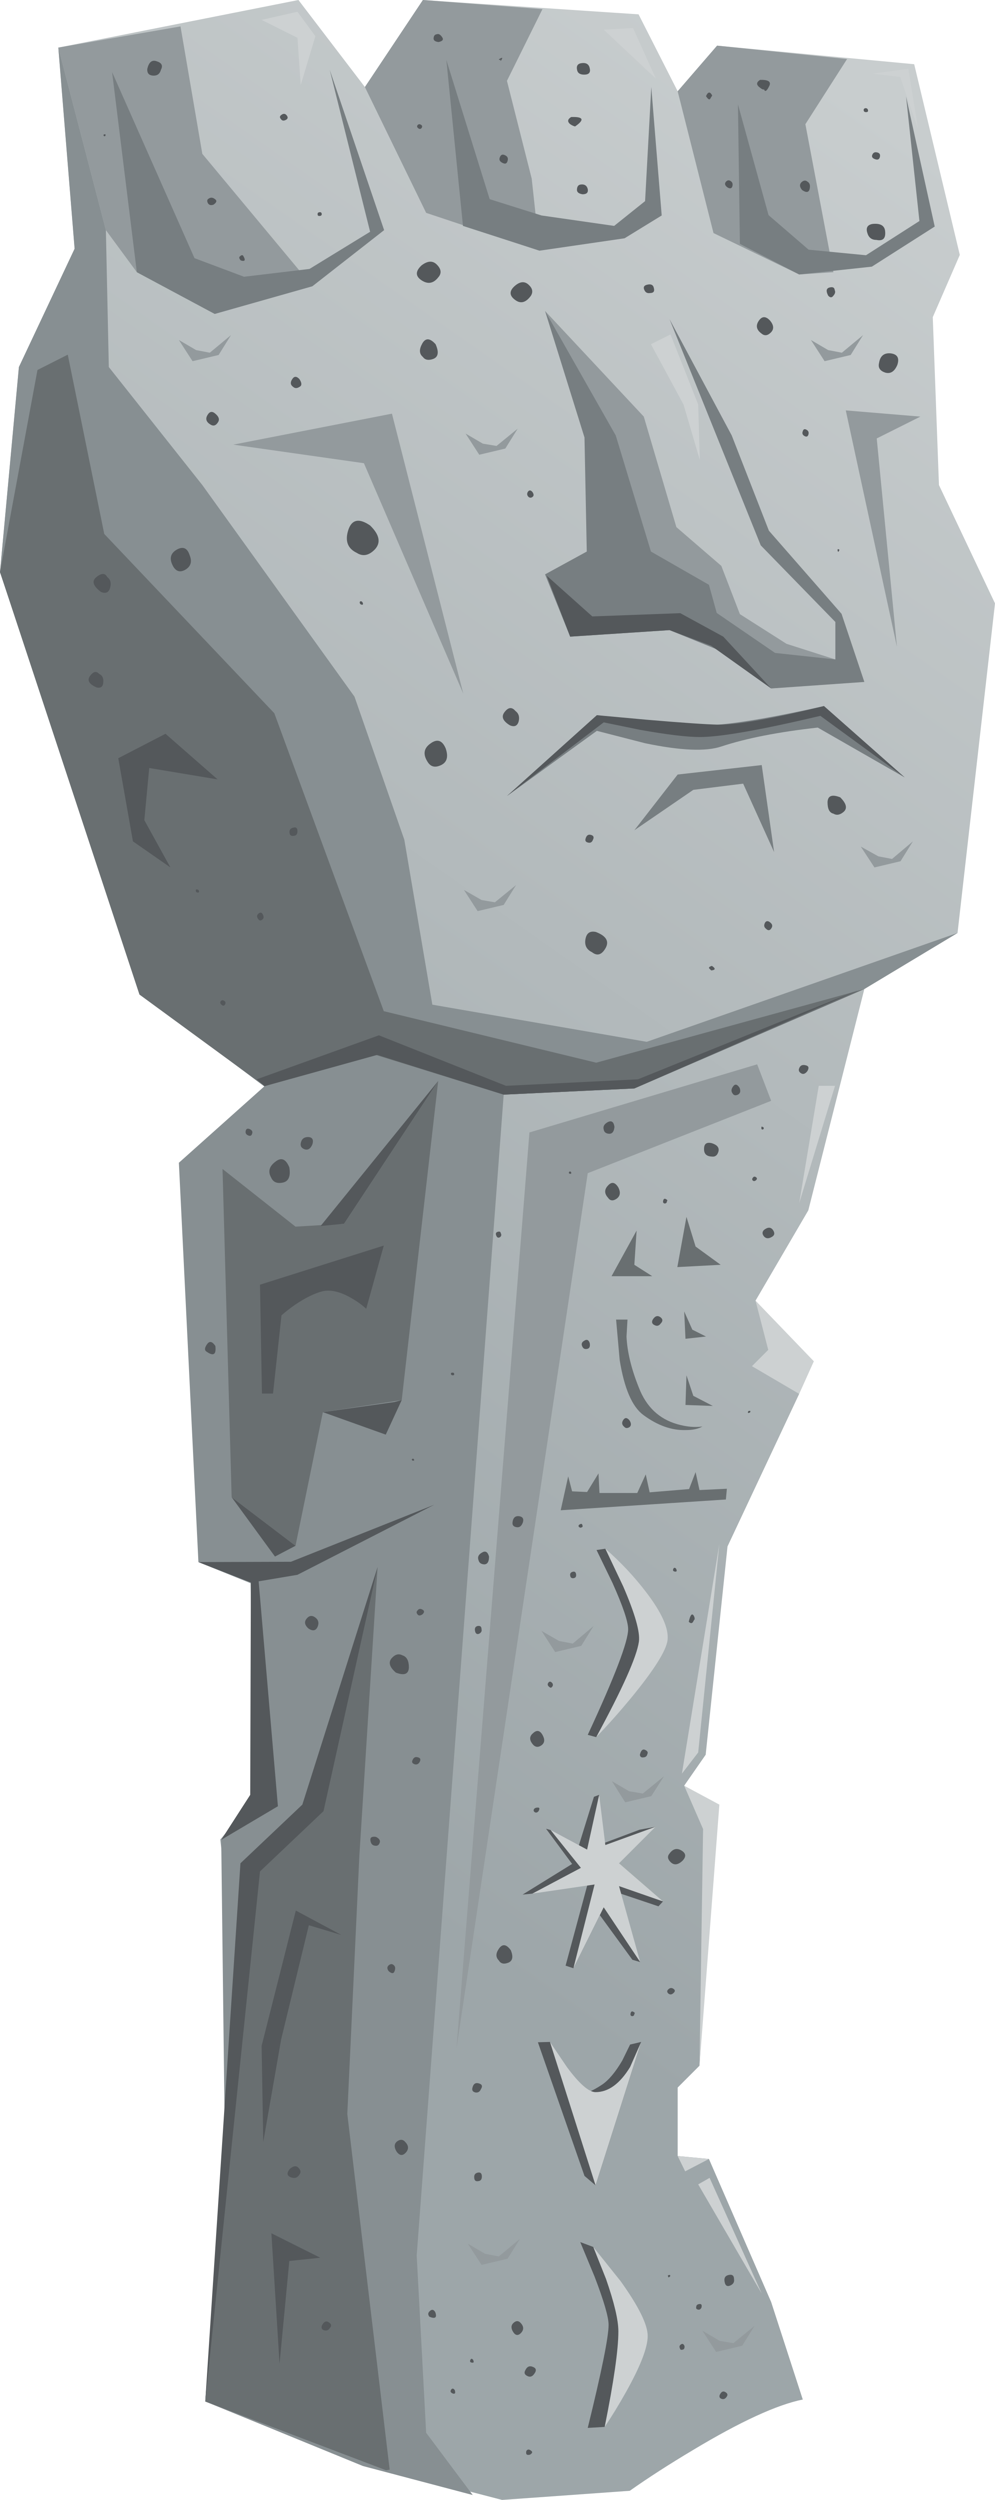 <?xml version="1.0" encoding="iso-8859-1"?>
<!-- Generator: Adobe Illustrator 15.1.0, SVG Export Plug-In . SVG Version: 6.00 Build 0)  -->
<!DOCTYPE svg PUBLIC "-//W3C//DTD SVG 1.1//EN" "http://www.w3.org/Graphics/SVG/1.1/DTD/svg11.dtd">
<svg version="1.1" id="stoneStatue.ai" xmlns="http://www.w3.org/2000/svg" xmlns:xlink="http://www.w3.org/1999/xlink" x="0px"
	 y="0px" width="152.7px" height="383.45px" viewBox="0 0 152.7 383.45" style="enable-background:new 0 0 152.7 383.45;"
	 xml:space="preserve">
<g>
	<g>
		<g>
			
				<linearGradient id="SVGID_1_" gradientUnits="userSpaceOnUse" x1="-63.592" y1="-161.752" x2="204.917" y2="-161.752" gradientTransform="matrix(-0.573 0.819 -0.819 -0.573 7.772446e-004 1.516342e-004)">
				<stop  offset="0" style="stop-color:#C8CDCE"/>
				<stop  offset="1" style="stop-color:#9DA6A9"/>
			</linearGradient>
			<path style="fill-rule:evenodd;clip-rule:evenodd;fill:url(#SVGID_1_);" d="M143.15,48.65L144.1,74.4l8.601,18.15l-5.75,50.55
				l-14.3,8.6l-8.601,33.95l-8.1,13.85l6.7,14.3l-11,23.4l-3.351,31.95l-3.3,4.75l4.75,4.8l-2.4,38.149L104,320.2v10.5l4.8,0.45
				l9.55,21.949l4.851,14.95c-3.967,0.8-9.584,3.384-16.851,7.75c-3.633,2.167-6.866,4.25-9.699,6.25l-19.601,1.4L63,379.8
				l-31.5-11.45L40.1,335l-6.3-52.85l5.35-6.25l-0.7-33.051L30.7,239.7l-3.15-61.35L40.6,166.7l-17.45-13.2l-5-12.3L0,87.75
				L2.9,56.3l8.55-18.15L8.95,7.3L45.8,0L56,13.35L64.9,0L98,2.2l6,11.8l6.05-7l30.25,2.85l7,29.25L143.15,48.65z"/>
			<polygon style="fill-rule:evenodd;clip-rule:evenodd;fill:#939A9D;" points="82.8,38.45 65.4,32.65 56,13.35 64.9,0 83.25,1.4 
				77.8,12.4 81.6,27.4 			"/>
			<polygon style="fill-rule:evenodd;clip-rule:evenodd;fill:#939A9D;" points="27.7,4.05 31.05,23.6 47.95,43.9 32.95,48.15 
				21,41.75 16.25,35.3 8.95,7.3 			"/>
			<polygon style="fill-rule:evenodd;clip-rule:evenodd;fill:#939A9D;" points="122.65,42.1 109.5,35.75 104,14 110.05,7 130,9.05 
				123.6,19.05 127.9,41.75 			"/>
			<polygon style="fill-rule:evenodd;clip-rule:evenodd;fill:#777E81;" points="83.1,33.05 94.25,34.65 99,30.85 99.95,13.35 
				101.55,33.05 95.85,36.55 82.8,38.45 71.05,34.65 68.5,9.2 75.15,30.55 			"/>
			<polygon style="fill-rule:evenodd;clip-rule:evenodd;fill:#777E81;" points="124.1,38.3 132.9,39.15 141.1,33.9 139.05,14.8 
				143.45,34.75 133.8,40.9 122.65,42.1 113.55,37.4 113.25,16 117.95,33 			"/>
			<polygon style="fill-rule:evenodd;clip-rule:evenodd;fill:#777E81;" points="50.6,10.7 58.95,35.3 47.95,43.9 32.95,48.15 
				21,41.75 17.2,11.05 29.85,39.6 37.45,42.45 47.5,41.25 56.8,35.55 			"/>
			<polygon style="fill-rule:evenodd;clip-rule:evenodd;fill:#939A9D;" points="92.35,66.8 83.65,47.7 98.8,63.9 103.8,80.85 
				110.7,86.8 113.55,94.2 120.7,98.75 128.2,101.15 119.3,102.8 106.65,93.95 95.9,90.4 			"/>
			<polygon style="fill-rule:evenodd;clip-rule:evenodd;fill:#777E81;" points="94.5,66.8 99.9,84.6 108.8,89.7 111,97.65 
				102.75,96.65 87.5,97.65 83.65,88.1 90.05,84.6 89.7,67.1 83.65,47.7 			"/>
			<polygon style="fill-rule:evenodd;clip-rule:evenodd;fill:#777E81;" points="102.75,96.65 104,96.05 108.8,93.2 118.95,100.15 
				128.2,101.15 128.2,95.4 116.75,83.65 102.75,48.95 112.3,66.8 118,81.4 129.15,94.15 132.65,104.6 118.35,105.6 111.35,100.15 
							"/>
			<path style="fill-rule:evenodd;clip-rule:evenodd;fill:#777E81;" d="M125.5,111.6c-6.033,0.667-10.967,1.633-14.8,2.9
				c-2.367,0.8-6.267,0.633-11.7-0.5l-7.4-1.9l-13.8,10l13.8-12.4l7.15,0.9c5.267,0.566,9.1,0.75,11.5,0.55
				c3.8-0.333,9.2-1.283,16.2-2.85l12.399,10.95L125.5,111.6z"/>
			<polygon style="fill-rule:evenodd;clip-rule:evenodd;fill:#777E81;" points="97.35,127.35 104,118.8 116.9,117.35 118.8,130.7 
				114.05,120.2 106.4,121.15 			"/>
			<polygon style="fill-rule:evenodd;clip-rule:evenodd;fill:#878F92;" points="8.95,7.3 16.25,35.3 16.7,56.3 31.05,74.4 
				54.4,106.85 62.05,128.8 66.35,154.1 99.25,159.8 146.95,143.1 132.65,151.7 97.35,166.95 77.3,167.9 63.95,345.95 65.4,373.15 
				72.55,382.7 55.7,378.25 31.5,368.35 34.55,332.3 33.95,282.2 38.9,275.85 38.5,242.75 30.45,239.6 27.45,178.35 40.6,166.6 
				23,153.55 18.15,141.2 0,87.75 2.9,56.3 11.45,38.15 			"/>
			<polygon style="fill-rule:evenodd;clip-rule:evenodd;fill:#696F71;" points="38.85,287 48.15,277.2 57.95,240.35 55.15,284.65 
				53.3,324.25 59.8,378.8 59.25,378.9 31.5,368.35 35.1,323.35 			"/>
			<polygon style="fill-rule:evenodd;clip-rule:evenodd;fill:#939A9D;" points="35.8,68.2 60.15,63.45 71.1,106.4 55.85,71.05 			
				"/>
			<polygon style="fill-rule:evenodd;clip-rule:evenodd;fill:#939A9D;" points="141.25,63.9 134.55,67.25 137.65,99.2 129.8,62.95 
							"/>
			<polygon style="fill-rule:evenodd;clip-rule:evenodd;fill:#939A9D;" points="116.2,163.25 118.35,168.85 90.2,179.95 
				70.05,314.25 81.25,173.7 			"/>
		</g>
		<polygon style="fill-rule:evenodd;clip-rule:evenodd;fill:#696F71;" points="45.35,188.15 52.8,187.7 67.25,165.8 61.65,214.75 
			49.55,216.6 45.35,237.1 35.55,229.65 34.15,179.3 		"/>
		<polygon style="fill-rule:evenodd;clip-rule:evenodd;fill:#696F71;" points="10.4,54.4 16,81.9 42.1,109.4 58.9,155.1 91.5,163 
			132.65,151.7 97.35,166.95 77.3,167.9 57,161.6 40.6,166.6 21.4,152.55 0,87.75 5.75,56.75 		"/>
		<polygon style="fill-rule:evenodd;clip-rule:evenodd;fill:#696F71;" points="97.7,188.75 97.35,194 100.1,195.75 93.85,195.75 		
			"/>
		<polygon style="fill-rule:evenodd;clip-rule:evenodd;fill:#696F71;" points="105.35,186.65 106.75,191.2 110.6,194 103.95,194.35 
					"/>
		<path style="fill-rule:evenodd;clip-rule:evenodd;fill:#696F71;" d="M103.95,218.45c1.399,0.399,2.684,0.517,3.85,0.35
			c-0.633,0.367-1.483,0.55-2.55,0.55c-2.167,0.067-4.333-0.699-6.5-2.3c-1.733-1.267-2.95-4.083-3.65-8.45l-0.55-6.199h1.75
			L96.15,205c0.1,2.333,0.733,4.95,1.899,7.85C99.184,215.783,101.15,217.65,103.95,218.45z"/>
		<polygon style="fill-rule:evenodd;clip-rule:evenodd;fill:#696F71;" points="105,201.15 106.25,203.95 108.35,205 105.2,205.35 		
			"/>
		<polygon style="fill-rule:evenodd;clip-rule:evenodd;fill:#696F71;" points="105.35,210.95 106.4,214.1 109.4,215.65 105.2,215.5 
					"/>
		<polygon style="fill-rule:evenodd;clip-rule:evenodd;fill:#696F71;" points="87.2,226.45 87.8,228.75 90.1,228.85 91.85,226 
			92,229 97.8,229 99.1,226.15 99.7,228.9 105.75,228.4 106.75,225.8 107.35,228.55 111.55,228.35 111.4,230 86.05,231.65 		"/>
		<path style="fill-rule:evenodd;clip-rule:evenodd;fill:#54585B;" d="M95.5,316.05l1.2-2.45l1.7-0.399l-7,22l-1.7-1.45l-7.15-20.5
			l1.851-0.05l4.8,7.7c0.467,0.333,1.533-0.051,3.2-1.15C93.434,319.05,94.467,317.816,95.5,316.05z"/>
		<path style="fill-rule:evenodd;clip-rule:evenodd;fill:#CDD1D2;" d="M84.4,313.2l2.6,3.85c1.9,2.566,3.366,3.851,4.4,3.851
			c1.966,0,3.733-1.284,5.3-3.851l1.7-3.85l-7,22L84.4,313.2z"/>
		<polygon style="fill-rule:evenodd;clip-rule:evenodd;fill:#54585B;" points="18.15,116.3 25.4,112.55 33.4,119.55 22.9,117.8 
			22.15,125.8 26.15,133.05 20.4,129.05 		"/>
		<polygon style="fill-rule:evenodd;clip-rule:evenodd;fill:#54585B;" points="83.9,88.3 90.9,94.55 104.4,94.05 111,97.65 
			118.35,105.6 109.15,99.05 102.75,96.65 87.5,97.65 		"/>
		<path style="fill-rule:evenodd;clip-rule:evenodd;fill:#54585B;" d="M126.45,108.3l12.399,10.95L125.9,109.8
			c-9.167,2.167-15.334,3.25-18.5,3.25c-1.967,0-5.017-0.367-9.15-1.1l-5.6-1.15L77.8,122.1l13.8-12.4l7.7,0.7
			c5.5,0.467,9.15,0.717,10.95,0.75C113.15,111.183,118.55,110.233,126.45,108.3z"/>
		<polygon style="fill-rule:evenodd;clip-rule:evenodd;fill:#54585B;" points="40.6,166.6 39.4,165.55 58.15,158.8 77.65,166.55 
			97.9,165.55 131.9,151.8 97.35,166.95 77.3,167.9 57.9,161.8 		"/>
		<path style="fill-rule:evenodd;clip-rule:evenodd;fill:#54585B;" d="M58.9,191.05l-2.7,9.7c-0.6-0.566-1.333-1.1-2.2-1.6
			c-1.7-1-3.183-1.367-4.45-1.101c-1.233,0.3-2.667,1-4.3,2.101c-0.8,0.566-1.483,1.1-2.05,1.6l-1.3,12h-1.7l-0.3-16.7L58.9,191.05z
			"/>
		<polygon style="fill-rule:evenodd;clip-rule:evenodd;fill:#54585B;" points="45.35,237.1 42.2,238.75 35.55,229.65 		"/>
		<polygon style="fill-rule:evenodd;clip-rule:evenodd;fill:#54585B;" points="61.65,214.75 59.2,220.05 49.55,216.6 60.55,215.05 
					"/>
		<polygon style="fill-rule:evenodd;clip-rule:evenodd;fill:#54585B;" points="67.25,165.8 52.8,187.7 49.2,188.05 		"/>
		<polygon style="fill-rule:evenodd;clip-rule:evenodd;fill:#54585B;" points="57.95,240.35 49.65,277.8 39.9,287.05 31.5,368.35 
			36.9,285.8 46.4,276.8 		"/>
		<polygon style="fill-rule:evenodd;clip-rule:evenodd;fill:#54585B;" points="45.4,293.05 52.4,296.8 47.4,295.3 43.15,312.8 
			40.4,328.55 40.15,313.8 		"/>
		<polygon style="fill-rule:evenodd;clip-rule:evenodd;fill:#54585B;" points="41.65,342.55 49.15,346.3 44.4,346.8 42.9,362.55 		
			"/>
		<path style="fill-rule:evenodd;clip-rule:evenodd;fill:#54585B;" d="M92.9,237.55l2.949,4.65c2.034,3.566,3.15,6.416,3.351,8.55
			s-1.017,5.4-3.65,9.8c-1.333,2.167-2.684,4.134-4.05,5.9l-1.3-0.351c4.133-8.899,6.2-14.3,6.2-16.199
			c0-1.167-0.801-3.534-2.4-7.101l-2.45-5.05L92.9,237.55z"/>
		<path style="fill-rule:evenodd;clip-rule:evenodd;fill:#CDD1D2;" d="M92.9,237.55c2.333,2.033,4.416,4.25,6.25,6.65
			c2.399,3.133,3.5,5.583,3.3,7.35c-0.2,1.634-2.084,4.617-5.65,8.95c-1.767,2.134-3.533,4.116-5.3,5.95
			c4.033-7.434,6.217-12.316,6.55-14.65c0.2-1.467-0.6-4.283-2.399-8.45L92.9,237.55z"/>
		<polygon style="fill-rule:evenodd;clip-rule:evenodd;fill:#54585B;" points="91.95,275.3 92.55,282.75 98.15,280.65 100.6,280.2 
			93.2,284.1 95.05,286.9 101.75,291.65 101.05,292.4 94.65,290.25 98.25,300.95 97.05,300.6 92.05,293.75 88,301.9 86.8,301.5 
			90.2,288.9 81.7,290.45 80.2,290.6 87.8,285.9 83.8,280.5 84.5,280.7 88.65,283.65 91.15,275.6 		"/>
		<polygon style="fill-rule:evenodd;clip-rule:evenodd;fill:#CDD1D2;" points="90.1,283.7 91.95,275.3 92.9,283 100.6,280.2 
			95,285.8 101.75,291.65 95,289.3 98.25,300.95 92.65,292.55 88,301.9 91.25,289.05 81.7,290.45 89.15,286.5 84.5,280.7 		"/>
		<path style="fill-rule:evenodd;clip-rule:evenodd;fill:#54585B;" d="M89.05,343.9l2,0.75L93.9,349.8
			c1.933,3.7,2.933,6.233,3,7.601c0.1,2.233-1.267,7.183-4.101,14.85l-2.6,0.15c2.133-8.667,3.2-13.934,3.2-15.801
			c0-1.199-0.717-3.666-2.15-7.399L89.05,343.9z"/>
		<path style="fill-rule:evenodd;clip-rule:evenodd;fill:#CDD1D2;" d="M93,349.55l-1.95-4.899l4.2,5.25
			c2.767,3.866,4.15,6.666,4.15,8.399c0,1.767-1.101,4.617-3.301,8.55c-1.1,1.967-2.199,3.767-3.3,5.4
			c1.4-6.967,2.101-11.85,2.101-14.65C94.9,355.866,94.267,353.184,93,349.55z"/>
		<polygon style="fill-rule:evenodd;clip-rule:evenodd;fill:#54585B;" points="45.65,241.55 38.5,242.75 30.45,239.6 44.65,239.55 
			66.65,230.8 		"/>
		<polygon style="fill-rule:evenodd;clip-rule:evenodd;fill:#54585B;" points="38.5,242.75 39.65,242.05 42.65,277.05 33.95,282.2 
			38.4,275.3 		"/>
		<polygon style="fill-rule:evenodd;clip-rule:evenodd;fill:#CDD1D2;" points="108.8,331.15 105.15,333.05 104,330.7 		"/>
		<polygon style="fill-rule:evenodd;clip-rule:evenodd;fill:#CDD1D2;" points="110.4,276.8 107.35,316.85 107.9,280.55 105,273.9 		
			"/>
		<polygon style="fill-rule:evenodd;clip-rule:evenodd;fill:#CDD1D2;" points="104.65,272.05 110.4,236.8 107.15,268.8 		"/>
		<polygon style="fill-rule:evenodd;clip-rule:evenodd;fill:#CDD1D2;" points="107.15,335.05 108.9,334.05 116.9,351.8 		"/>
		<polygon style="fill-rule:evenodd;clip-rule:evenodd;fill:#CDD1D2;" points="124.9,208.8 122.65,213.8 115.4,209.55 117.9,207.05 
			115.95,199.5 		"/>
		<polygon style="fill-rule:evenodd;clip-rule:evenodd;fill:#CDD1D2;" points="122.65,184.55 125.65,166.55 128.15,166.55 		"/>
		<polygon style="fill-rule:evenodd;clip-rule:evenodd;fill:#CDD1D2;" points="99.9,52.8 102.9,51.3 107.15,62.05 107.4,70.55 
			104.9,62.05 		"/>
		<polygon style="fill-rule:evenodd;clip-rule:evenodd;fill:#CDD1D2;" points="45.65,1.8 48.4,5.55 46.15,13.05 45.65,5.8 
			40.15,3.05 		"/>
		<polygon style="fill-rule:evenodd;clip-rule:evenodd;fill:#CDD1D2;" points="92.65,4.55 97.15,4.3 100.65,12.05 		"/>
		<polygon style="fill-rule:evenodd;clip-rule:evenodd;fill:#CDD1D2;" points="133.9,11.3 139.4,10.55 140.9,19.8 138.15,11.8 		"/>
		<polygon style="fill-rule:evenodd;clip-rule:evenodd;fill:#939A9D;" points="71.2,136.5 73.9,138.05 75.95,138.4 79.2,135.75 
			77.3,138.8 73.3,139.75 		"/>
		<polygon style="fill-rule:evenodd;clip-rule:evenodd;fill:#939A9D;" points="71.8,344.15 74.45,345.7 76.55,346.1 79.8,343.4 
			77.9,346.45 73.9,347.4 		"/>
		<polygon style="fill-rule:evenodd;clip-rule:evenodd;fill:#939A9D;" points="93.9,273.2 96.55,274.75 98.65,275.1 101.9,272.45 
			99.95,275.5 95.95,276.45 		"/>
		<polygon style="fill-rule:evenodd;clip-rule:evenodd;fill:#939A9D;" points="107.8,357.5 110.45,359.05 112.55,359.4 
			115.8,356.75 113.9,359.8 109.9,360.75 		"/>
		<polygon style="fill-rule:evenodd;clip-rule:evenodd;fill:#939A9D;" points="83.1,250.15 85.8,251.7 87.9,252.1 91.1,249.4 
			89.2,252.45 85.2,253.4 		"/>
		<polygon style="fill-rule:evenodd;clip-rule:evenodd;fill:#939A9D;" points="132.1,129.85 134.8,131.35 136.9,131.75 
			140.1,129.05 138.2,132.1 134.2,133.05 		"/>
		<polygon style="fill-rule:evenodd;clip-rule:evenodd;fill:#939A9D;" points="124.45,52.15 127.1,53.7 129.2,54.1 132.45,51.4 
			130.55,54.45 126.55,55.4 		"/>
		<polygon style="fill-rule:evenodd;clip-rule:evenodd;fill:#939A9D;" points="71.45,66.5 74.1,68.05 76.2,68.4 79.45,65.75 
			77.55,68.8 73.55,69.75 		"/>
		<polygon style="fill-rule:evenodd;clip-rule:evenodd;fill:#939A9D;" points="27.45,52.15 30.1,53.7 32.2,54.1 35.45,51.4 
			33.55,54.45 29.55,55.4 		"/>
	</g>
	<g>
		<g>
			<path style="fill-rule:evenodd;clip-rule:evenodd;fill:#54585B;" d="M80.75,376.3c-0.033-0.233,0.017-0.399,0.15-0.5
				c0.166-0.133,0.366-0.1,0.6,0.101c0.267,0.166,0.217,0.366-0.15,0.6C80.983,376.6,80.783,376.533,80.75,376.3z"/>
		</g>
	</g>
	<g>
		<g>
			<path style="fill-rule:evenodd;clip-rule:evenodd;fill:#54585B;" d="M110.45,367.35c0.233-0.5,0.517-0.649,0.85-0.449
				c0.367,0.199,0.434,0.449,0.2,0.75c-0.2,0.3-0.45,0.399-0.75,0.3C110.45,367.85,110.35,367.65,110.45,367.35z"/>
		</g>
	</g>
	<g>
		<g>
			<path style="fill-rule:evenodd;clip-rule:evenodd;fill:#54585B;" d="M106.85,353.85c0-0.267,0.167-0.416,0.5-0.449
				c0.301-0.034,0.4,0.149,0.301,0.55c-0.134,0.267-0.317,0.366-0.551,0.3S106.783,354.05,106.85,353.85z"/>
		</g>
	</g>
	<g>
		<g>
			<path style="fill-rule:evenodd;clip-rule:evenodd;fill:#54585B;" d="M104.35,360.2c-0.133-0.233-0.083-0.434,0.15-0.601
				c0.233-0.166,0.417-0.083,0.55,0.25c0.033,0.334-0.066,0.517-0.3,0.551C104.517,360.467,104.384,360.4,104.35,360.2z"/>
		</g>
	</g>
	<g>
		<g>
			<path style="fill-rule:evenodd;clip-rule:evenodd;fill:#54585B;" d="M102.5,349.05c-0.033-0.033,0.033-0.066,0.2-0.1
				c0.133-0.033,0.184,0.033,0.149,0.2c-0.166,0.166-0.267,0.199-0.3,0.1L102.5,349.05z"/>
		</g>
	</g>
	<g>
		<g>
			<path style="fill-rule:evenodd;clip-rule:evenodd;fill:#54585B;" d="M111.25,350.2c-0.2-0.7-0.017-1.117,0.55-1.25
				c0.566-0.134,0.851,0.083,0.851,0.649c0.066,0.434-0.117,0.75-0.551,0.95C111.667,350.75,111.384,350.634,111.25,350.2z"/>
		</g>
	</g>
	<g>
		<g>
			<path style="fill-rule:evenodd;clip-rule:evenodd;fill:#54585B;" d="M79.9,356.3c0.5,0.533,0.517,1.05,0.05,1.55
				c-0.467,0.467-0.884,0.384-1.25-0.25c-0.3-0.533-0.267-0.966,0.1-1.3C79.2,355.934,79.566,355.934,79.9,356.3z"/>
		</g>
	</g>
	<g>
		<g>
			<path style="fill-rule:evenodd;clip-rule:evenodd;fill:#54585B;" d="M72.25,362.35c-0.133-0.1-0.15-0.233-0.05-0.399
				c0.1-0.2,0.233-0.2,0.4,0C72.8,362.35,72.683,362.483,72.25,362.35z"/>
		</g>
	</g>
	<g>
		<g>
			<path style="fill-rule:evenodd;clip-rule:evenodd;fill:#54585B;" d="M80.95,364.45c-0.434-0.2-0.55-0.483-0.351-0.851
				c0.267-0.6,0.667-0.783,1.2-0.55c0.5,0.2,0.566,0.55,0.2,1.05C81.7,364.533,81.35,364.65,80.95,364.45z"/>
		</g>
	</g>
	<g>
		<g>
			<path style="fill-rule:evenodd;clip-rule:evenodd;fill:#54585B;" d="M72.8,334.2c-0.1-0.533,0.067-0.851,0.5-0.95
				c0.434-0.1,0.65,0.1,0.65,0.6c0,0.434-0.184,0.667-0.55,0.7C73.067,334.616,72.867,334.5,72.8,334.2z"/>
		</g>
	</g>
	<g>
		<g>
			<path style="fill-rule:evenodd;clip-rule:evenodd;fill:#54585B;" d="M69.55,367.15c-0.367-0.134-0.483-0.317-0.35-0.551
				s0.283-0.283,0.45-0.149c0.133,0.1,0.2,0.25,0.2,0.45C69.883,367.1,69.783,367.184,69.55,367.15z"/>
		</g>
	</g>
	<g>
		<g>
			<path style="fill-rule:evenodd;clip-rule:evenodd;fill:#54585B;" d="M65.9,355.35c-0.267-0.333-0.233-0.633,0.1-0.899
				c0.3-0.267,0.567-0.2,0.8,0.2C67.1,355.483,66.8,355.717,65.9,355.35z"/>
		</g>
	</g>
	<g>
		<g>
			<path style="fill-rule:evenodd;clip-rule:evenodd;fill:#54585B;" d="M72.5,320.25c0.133-0.6,0.45-0.833,0.95-0.7
				c0.533,0.134,0.65,0.434,0.35,0.9c-0.167,0.399-0.45,0.566-0.85,0.5C72.55,320.85,72.4,320.616,72.5,320.25z"/>
		</g>
	</g>
	<g>
		<g>
			<path style="fill-rule:evenodd;clip-rule:evenodd;fill:#54585B;" d="M102.5,305.2c0.267-0.3,0.55-0.351,0.85-0.15
				c0.301,0.2,0.284,0.434-0.05,0.7c-0.233,0.2-0.467,0.217-0.7,0.05C102.366,305.6,102.333,305.4,102.5,305.2z"/>
		</g>
	</g>
	<g>
		<g>
			<path style="fill-rule:evenodd;clip-rule:evenodd;fill:#54585B;" d="M96.75,309c0.033-0.4,0.167-0.55,0.4-0.45
				c0.267,0.134,0.333,0.25,0.199,0.351c0,0.199-0.1,0.316-0.3,0.35C96.884,309.25,96.783,309.167,96.75,309z"/>
		</g>
	</g>
	<g>
		<g>
			<path style="fill-rule:evenodd;clip-rule:evenodd;fill:#54585B;" d="M76.55,300.7c-0.5-0.5-0.483-1.117,0.05-1.851
				c0.534-0.733,1.134-0.633,1.801,0.301c0.399,1,0.267,1.633-0.4,1.899S76.85,301.2,76.55,300.7z"/>
		</g>
	</g>
	<g>
		<g>
			<path style="fill-rule:evenodd;clip-rule:evenodd;fill:#54585B;" d="M81.95,277.5c0.1-0.167,0.3-0.25,0.6-0.25
				c0.267,0,0.3,0.184,0.101,0.55c-0.2,0.233-0.4,0.283-0.601,0.15C81.884,277.816,81.85,277.667,81.95,277.5z"/>
		</g>
	</g>
	<g>
		<g>
			<path style="fill-rule:evenodd;clip-rule:evenodd;fill:#54585B;" d="M98.2,269.15c0.166-0.667,0.434-0.917,0.8-0.75
				c0.366,0.166,0.483,0.383,0.35,0.649c-0.066,0.3-0.25,0.467-0.55,0.5C98.434,269.616,98.233,269.483,98.2,269.15z"/>
		</g>
	</g>
	<g>
		<g>
			<path style="fill-rule:evenodd;clip-rule:evenodd;fill:#54585B;" d="M102.75,284.3c0.533-0.733,1.15-0.883,1.85-0.45
				c0.7,0.434,0.733,0.967,0.101,1.601c-0.667,0.6-1.25,0.666-1.75,0.2C102.45,285.184,102.384,284.733,102.75,284.3z"/>
		</g>
	</g>
	<g>
		<g>
			<path style="fill-rule:evenodd;clip-rule:evenodd;fill:#54585B;" d="M81.85,267.65c-0.633-0.7-0.649-1.301-0.05-1.801
				c0.566-0.533,1.05-0.449,1.45,0.25c0.4,0.7,0.35,1.233-0.15,1.601C82.634,268.033,82.217,268.017,81.85,267.65z"/>
		</g>
	</g>
	<g>
		<g>
			<path style="fill-rule:evenodd;clip-rule:evenodd;fill:#54585B;" d="M105.7,248.75c0.233-1.033,0.483-1.35,0.75-0.95
				c0.133,0.2,0.184,0.417,0.149,0.65c0-0.101-0.066-0.017-0.199,0.25C106.233,249.033,106,249.05,105.7,248.75z"/>
		</g>
	</g>
	<g>
		<g>
			<path style="fill-rule:evenodd;clip-rule:evenodd;fill:#54585B;" d="M103.4,241c-0.134-0.066-0.15-0.2-0.051-0.4
				c0.101-0.166,0.233-0.166,0.4,0c0.134,0.267,0.134,0.417,0,0.45C103.65,241.083,103.533,241.066,103.4,241z"/>
		</g>
	</g>
	<g>
		<g>
			<path style="fill-rule:evenodd;clip-rule:evenodd;fill:#54585B;" d="M87.55,241.85c-0.133-0.399-0.033-0.649,0.3-0.75
				c0.301-0.1,0.483,0,0.551,0.301c0.066,0.366-0.034,0.583-0.301,0.649S87.65,242.05,87.55,241.85z"/>
		</g>
	</g>
	<g>
		<g>
			<path style="fill-rule:evenodd;clip-rule:evenodd;fill:#54585B;" d="M84.3,258.75c-0.267-0.2-0.316-0.417-0.149-0.65
				c0.166-0.233,0.366-0.216,0.6,0.051c0.134,0.199,0.134,0.383,0,0.55C84.616,258.9,84.467,258.917,84.3,258.75z"/>
		</g>
	</g>
	<g>
		<g>
			<path style="fill-rule:evenodd;clip-rule:evenodd;fill:#54585B;" d="M73.45,239.35c-0.2-0.5-0.034-0.899,0.5-1.199
				c0.533-0.334,0.9-0.134,1.1,0.6c0,0.8-0.25,1.2-0.75,1.2C73.833,239.917,73.55,239.717,73.45,239.35z"/>
		</g>
	</g>
	<g>
		<g>
			<path style="fill-rule:evenodd;clip-rule:evenodd;fill:#54585B;" d="M72.95,250.35c-0.167-0.533-0.05-0.85,0.35-0.949
				c0.4-0.067,0.6,0.1,0.6,0.5c0.067,0.267-0.033,0.483-0.3,0.649C73.3,250.717,73.083,250.65,72.95,250.35z"/>
		</g>
	</g>
	<g>
		<g>
			<path style="fill-rule:evenodd;clip-rule:evenodd;fill:#54585B;" d="M88.85,233.9c0.267-0.2,0.434-0.217,0.5-0.051
				c0.101,0.233,0.084,0.367-0.05,0.4c-0.133,0.1-0.267,0.1-0.399,0C88.767,234.15,88.75,234.033,88.85,233.9z"/>
		</g>
	</g>
	<g>
		<g>
			<path style="fill-rule:evenodd;clip-rule:evenodd;fill:#54585B;" d="M78.65,233.55c0.066-0.7,0.383-1.033,0.949-1
				c0.601,0.066,0.817,0.384,0.65,0.95c-0.2,0.566-0.517,0.816-0.95,0.75C78.833,234.184,78.616,233.95,78.65,233.55z"/>
		</g>
	</g>
	<g>
		<g>
			<path style="fill-rule:evenodd;clip-rule:evenodd;fill:#54585B;" d="M114.8,216.55c0-0.1,0.084-0.149,0.25-0.149
				c0.134,0,0.15,0.083,0.05,0.25C114.833,216.783,114.733,216.75,114.8,216.55z"/>
		</g>
	</g>
	<g>
		<g>
			<path style="fill-rule:evenodd;clip-rule:evenodd;fill:#54585B;" d="M95.8,218.85c-0.366-0.3-0.416-0.649-0.149-1.05
				c0.267-0.399,0.583-0.383,0.949,0.05c0.301,0.467,0.301,0.817,0,1.051C96.267,219.1,96,219.083,95.8,218.85z"/>
		</g>
	</g>
	<g>
		<g>
			<path style="fill-rule:evenodd;clip-rule:evenodd;fill:#54585B;" d="M100.15,202.45c0.333-0.566,0.716-0.717,1.149-0.45
				c0.434,0.3,0.467,0.634,0.101,1c-0.267,0.366-0.584,0.45-0.95,0.25C100.083,203.083,99.983,202.816,100.15,202.45z"/>
		</g>
	</g>
	<g>
		<g>
			<path style="fill-rule:evenodd;clip-rule:evenodd;fill:#54585B;" d="M89.4,206.6c-0.233-0.399-0.15-0.716,0.25-0.949
				c0.399-0.267,0.683-0.15,0.85,0.35c0.1,0.533-0.033,0.833-0.4,0.9C89.767,206.967,89.533,206.866,89.4,206.6z"/>
		</g>
	</g>
	<g>
		<g>
			<path style="fill-rule:evenodd;clip-rule:evenodd;fill:#54585B;" d="M101.75,184.35c0.033-0.4,0.167-0.55,0.4-0.45
				c0.267,0.133,0.333,0.25,0.199,0.35c0,0.2-0.1,0.317-0.3,0.35C101.884,184.6,101.783,184.517,101.75,184.35z"/>
		</g>
	</g>
	<g>
		<g>
			<path style="fill-rule:evenodd;clip-rule:evenodd;fill:#54585B;" d="M115.5,180.7c0.134-0.233,0.3-0.284,0.5-0.15
				s0.217,0.284,0.05,0.45c-0.166,0.167-0.333,0.2-0.5,0.1C115.417,180.967,115.4,180.833,115.5,180.7z"/>
		</g>
	</g>
	<g>
		<g>
			<path style="fill-rule:evenodd;clip-rule:evenodd;fill:#54585B;" d="M117.25,188.65c0.6-0.467,1.066-0.45,1.4,0.05
				c0.3,0.466,0.216,0.816-0.25,1.05c-0.467,0.267-0.851,0.233-1.15-0.1C116.95,189.283,116.95,188.95,117.25,188.65z"/>
		</g>
	</g>
	<g>
		<g>
			<path style="fill-rule:evenodd;clip-rule:evenodd;fill:#54585B;" d="M93.3,183.7c-0.566-0.633-0.566-1.25,0-1.85
				c0.566-0.633,1.101-0.533,1.601,0.3c0.366,0.733,0.283,1.3-0.25,1.7C94.083,184.25,93.634,184.2,93.3,183.7z"/>
		</g>
	</g>
	<g>
		<g>
			<path style="fill-rule:evenodd;clip-rule:evenodd;fill:#54585B;" d="M87.35,180c-0.066-0.067-0.066-0.15,0-0.25
				c0.101-0.1,0.2-0.083,0.301,0.05C87.717,180.033,87.616,180.1,87.35,180z"/>
		</g>
	</g>
	<g>
		<g>
			<path style="fill-rule:evenodd;clip-rule:evenodd;fill:#54585B;" d="M122.65,163.85c0.166-0.434,0.5-0.583,1-0.45
				c0.466,0.1,0.55,0.4,0.25,0.9c-0.334,0.434-0.667,0.534-1,0.3C122.6,164.4,122.517,164.15,122.65,163.85z"/>
		</g>
	</g>
	<g>
		<g>
			<path style="fill-rule:evenodd;clip-rule:evenodd;fill:#54585B;" d="M116.85,173.15c0-0.066,0-0.15,0-0.25
				c0-0.133,0.117-0.117,0.351,0.05c0.033,0.167-0.017,0.267-0.15,0.3C116.95,173.25,116.884,173.217,116.85,173.15z"/>
		</g>
	</g>
	<g>
		<g>
			<path style="fill-rule:evenodd;clip-rule:evenodd;fill:#54585B;" d="M112.45,167.75c-0.267-0.333-0.25-0.7,0.05-1.1
				c0.3-0.433,0.634-0.367,1,0.2c0.2,0.5,0.116,0.85-0.25,1.05C112.884,168.067,112.616,168.017,112.45,167.75z"/>
		</g>
	</g>
	<g>
		<g>
			<path style="fill-rule:evenodd;clip-rule:evenodd;fill:#54585B;" d="M109.25,177.4c-0.833-0.033-1.233-0.433-1.2-1.2
				c0-0.767,0.4-1.05,1.2-0.85c0.833,0.267,1.167,0.7,1,1.3C110.083,177.217,109.75,177.467,109.25,177.4z"/>
		</g>
	</g>
	<g>
		<g>
			<path style="fill-rule:evenodd;clip-rule:evenodd;fill:#54585B;" d="M92.65,173.25c-0.134-0.467,0.083-0.85,0.649-1.15
				c0.566-0.267,0.9-0.017,1,0.75c-0.066,0.733-0.35,1.083-0.85,1.05C92.983,173.867,92.717,173.65,92.65,173.25z"/>
		</g>
	</g>
	<g>
		<g>
			<path style="fill-rule:evenodd;clip-rule:evenodd;fill:#54585B;" d="M76.25,189.7c-0.233-0.4-0.2-0.65,0.1-0.75
				c0.301-0.1,0.467-0.034,0.5,0.2c0.134,0.233,0.101,0.434-0.1,0.6C76.55,189.883,76.384,189.867,76.25,189.7z"/>
		</g>
	</g>
	<g>
		<g>
			<path style="fill-rule:evenodd;clip-rule:evenodd;fill:#54585B;" d="M64.05,247.05c0.2-0.3,0.467-0.35,0.8-0.149
				c0.3,0.166,0.3,0.399,0,0.699c-0.333,0.233-0.583,0.25-0.75,0.051C63.9,247.417,63.883,247.217,64.05,247.05z"/>
		</g>
	</g>
	<g>
		<g>
			<path style="fill-rule:evenodd;clip-rule:evenodd;fill:#54585B;" d="M63.3,270c0.167-0.434,0.45-0.583,0.85-0.45
				c0.4,0.101,0.467,0.367,0.2,0.8c-0.2,0.267-0.45,0.351-0.75,0.25C63.267,270.467,63.167,270.267,63.3,270z"/>
		</g>
	</g>
	<g>
		<g>
			<path style="fill-rule:evenodd;clip-rule:evenodd;fill:#54585B;" d="M57.55,283.1c-0.4-0.033-0.633-0.3-0.7-0.8
				c-0.067-0.467,0.217-0.649,0.85-0.55c0.533,0.267,0.716,0.583,0.55,0.95C58.117,283.033,57.883,283.167,57.55,283.1z"/>
		</g>
	</g>
	<g>
		<g>
			<path style="fill-rule:evenodd;clip-rule:evenodd;fill:#54585B;" d="M31.6,207.25c-0.233-0.233-0.167-0.6,0.2-1.1
				s0.784-0.4,1.25,0.3C33.217,207.816,32.733,208.083,31.6,207.25z"/>
		</g>
	</g>
	<g>
		<g>
			<path style="fill-rule:evenodd;clip-rule:evenodd;fill:#54585B;" d="M46.15,175.4c0.1-0.667,0.483-1,1.15-1
				c0.633,0.033,0.85,0.4,0.65,1.1c-0.267,0.667-0.65,0.933-1.15,0.8C46.3,176.133,46.083,175.833,46.15,175.4z"/>
		</g>
	</g>
	<g>
		<g>
			<path style="fill-rule:evenodd;clip-rule:evenodd;fill:#54585B;" d="M41.6,180.6c-0.5-0.9-0.283-1.7,0.65-2.4
				c0.9-0.733,1.617-0.45,2.15,0.85c0.233,1.4-0.117,2.184-1.05,2.35C42.483,181.567,41.9,181.3,41.6,180.6z"/>
		</g>
	</g>
	<g>
		<g>
			<path style="fill-rule:evenodd;clip-rule:evenodd;fill:#54585B;" d="M38.2,174.2c-0.4-0.133-0.567-0.367-0.5-0.7
				c0.066-0.367,0.283-0.467,0.65-0.3c0.333,0.167,0.45,0.383,0.35,0.65C38.633,174.15,38.467,174.267,38.2,174.2z"/>
		</g>
	</g>
	<g>
		<g>
			<path style="fill-rule:evenodd;clip-rule:evenodd;fill:#54585B;" d="M69.35,210.55c0.2-0.033,0.316,0.017,0.35,0.15
				c0.033,0.166-0.034,0.25-0.2,0.25s-0.267-0.066-0.3-0.2C69.2,210.616,69.25,210.55,69.35,210.55z"/>
		</g>
	</g>
	<g>
		<g>
			<path style="fill-rule:evenodd;clip-rule:evenodd;fill:#54585B;" d="M63.3,223.75c0.133-0.033,0.217,0.017,0.25,0.15
				c0.034,0.1-0.017,0.149-0.15,0.149c-0.1,0-0.167-0.05-0.2-0.149C63.2,223.833,63.233,223.783,63.3,223.75z"/>
		</g>
	</g>
	<g>
		<g>
			<path style="fill-rule:evenodd;clip-rule:evenodd;fill:#54585B;" d="M61.75,253.9c0.667,0.199,1,0.816,1,1.85
				c-0.033,1.033-0.7,1.3-2,0.8c-0.967-0.833-1.183-1.566-0.65-2.2C60.633,253.75,61.183,253.6,61.75,253.9z"/>
		</g>
	</g>
	<g>
		<g>
			<path style="fill-rule:evenodd;clip-rule:evenodd;fill:#54585B;" d="M48.15,247.95c0.667,0.366,0.867,0.883,0.6,1.55
				c-0.267,0.634-0.733,0.733-1.4,0.3c-0.567-0.5-0.684-0.983-0.35-1.45C47.333,247.884,47.717,247.75,48.15,247.95z"/>
		</g>
	</g>
	<g>
		<g>
			<path style="fill-rule:evenodd;clip-rule:evenodd;fill:#54585B;" d="M60.4,301.4c0.267,0.199,0.317,0.517,0.15,0.949
				c-0.133,0.4-0.433,0.4-0.9,0c-0.267-0.366-0.267-0.666,0-0.899S60.167,301.2,60.4,301.4z"/>
		</g>
	</g>
	<g>
		<g>
			<path style="fill-rule:evenodd;clip-rule:evenodd;fill:#54585B;" d="M62.15,328.5c0.567,0.566,0.617,1.116,0.15,1.65
				c-0.5,0.566-0.983,0.517-1.45-0.15c-0.4-0.667-0.367-1.184,0.1-1.55C61.417,328.116,61.817,328.134,62.15,328.5z"/>
		</g>
	</g>
	<g>
		<g>
			<path style="fill-rule:evenodd;clip-rule:evenodd;fill:#54585B;" d="M45.95,333.55c-0.3,0.5-0.75,0.634-1.35,0.4
				c-0.567-0.233-0.617-0.65-0.15-1.25c0.566-0.5,1.017-0.566,1.35-0.2C46.167,332.866,46.217,333.217,45.95,333.55z"/>
		</g>
	</g>
	<g>
		<g>
			<path style="fill-rule:evenodd;clip-rule:evenodd;fill:#54585B;" d="M49.4,356.7c0.3-0.601,0.65-0.767,1.05-0.5
				c0.433,0.267,0.483,0.566,0.15,0.899c-0.167,0.301-0.434,0.417-0.8,0.351C49.4,357.35,49.267,357.1,49.4,356.7z"/>
		</g>
	</g>
	<g>
		<g>
			<path style="fill-rule:evenodd;clip-rule:evenodd;fill:#54585B;" d="M91.45,142.95c1.566,0.6,2.066,1.417,1.5,2.45
				c-0.601,1.067-1.3,1.283-2.101,0.65c-0.833-0.4-1.166-1.066-1-2C90.017,143.117,90.55,142.75,91.45,142.95z"/>
		</g>
	</g>
	<g>
		<g>
			<path style="fill-rule:evenodd;clip-rule:evenodd;fill:#54585B;" d="M89.85,128.7c0.134-0.534,0.4-0.75,0.801-0.65
				c0.433,0.1,0.55,0.35,0.35,0.75c-0.134,0.367-0.366,0.517-0.7,0.45C89.934,129.183,89.783,129,89.85,128.7z"/>
		</g>
	</g>
	<g>
		<g>
			<path style="fill-rule:evenodd;clip-rule:evenodd;fill:#54585B;" d="M78.25,111.25c-1.1-0.667-1.366-1.35-0.8-2.05
				c0.566-0.733,1.116-0.784,1.649-0.15c0.5,0.367,0.667,0.9,0.5,1.6C79.4,111.35,78.95,111.55,78.25,111.25z"/>
		</g>
	</g>
	<g>
		<g>
			<path style="fill-rule:evenodd;clip-rule:evenodd;fill:#54585B;" d="M65.65,116.9c-0.767-1.167-0.633-2.117,0.4-2.85
				c1.034-0.767,1.817-0.517,2.35,0.75c0.434,1.267,0.2,2.117-0.7,2.55C66.8,117.783,66.117,117.633,65.65,116.9z"/>
		</g>
	</g>
	<g>
		<g>
			<path style="fill-rule:evenodd;clip-rule:evenodd;fill:#54585B;" d="M118,141.35c0.5,0.3,0.634,0.633,0.4,1
				c-0.233,0.4-0.517,0.433-0.851,0.1c-0.267-0.2-0.333-0.467-0.2-0.8C117.483,141.317,117.7,141.217,118,141.35z"/>
		</g>
	</g>
	<g>
		<g>
			<path style="fill-rule:evenodd;clip-rule:evenodd;fill:#54585B;" d="M109.15,148.85l-0.25-0.25c-0.2-0.167-0.084-0.317,0.35-0.45
				C109.85,148.55,109.816,148.783,109.15,148.85z"/>
		</g>
	</g>
	<g>
		<g>
			<path style="fill-rule:evenodd;clip-rule:evenodd;fill:#54585B;" d="M127.9,124.8c-0.601-0.133-0.9-0.716-0.9-1.75
				c0.033-1,0.684-1.25,1.95-0.75c0.934,0.934,1.116,1.667,0.55,2.2C128.934,125,128.4,125.1,127.9,124.8z"/>
		</g>
	</g>
	<g>
		<g>
			<path style="fill-rule:evenodd;clip-rule:evenodd;fill:#54585B;" d="M128.55,84.5c-0.033-0.233,0.017-0.317,0.15-0.25
				c0.133,0.067,0.166,0.117,0.1,0.15C128.7,84.667,128.616,84.7,128.55,84.5z"/>
		</g>
	</g>
	<g>
		<g>
			<path style="fill-rule:evenodd;clip-rule:evenodd;fill:#54585B;" d="M123.5,66.9c-0.333-0.167-0.434-0.417-0.3-0.75
				c0.1-0.367,0.333-0.417,0.7-0.15c0.199,0.167,0.25,0.4,0.149,0.7C123.95,66.967,123.767,67.033,123.5,66.9z"/>
		</g>
	</g>
	<g>
		<g>
			<path style="fill-rule:evenodd;clip-rule:evenodd;fill:#54585B;" d="M134.9,55.7c0.166-1.1,0.767-1.6,1.8-1.5
				c1.033,0.133,1.366,0.733,1,1.8c-0.434,1-1.05,1.383-1.851,1.15C135.05,56.883,134.733,56.4,134.9,55.7z"/>
		</g>
	</g>
	<g>
		<g>
			<path style="fill-rule:evenodd;clip-rule:evenodd;fill:#54585B;" d="M127.1,45.35c-0.366-0.7-0.3-1.117,0.2-1.25s0.767,0,0.8,0.4
				c0.134,0.267,0.067,0.55-0.199,0.85C127.667,45.683,127.4,45.683,127.1,45.35z"/>
		</g>
	</g>
	<g>
		<g>
			<path style="fill-rule:evenodd;clip-rule:evenodd;fill:#54585B;" d="M116.45,49.2c0.5-0.733,1.083-0.733,1.75,0
				c0.566,0.7,0.6,1.3,0.1,1.8s-0.983,0.55-1.45,0.15C116.083,50.583,115.95,49.933,116.45,49.2z"/>
		</g>
	</g>
	<g>
		<g>
			<path style="fill-rule:evenodd;clip-rule:evenodd;fill:#54585B;" d="M81,75.45c0.2-0.3,0.434-0.3,0.7,0
				c0.233,0.333,0.25,0.583,0.05,0.75c-0.2,0.167-0.4,0.183-0.6,0.05C80.884,76.017,80.833,75.75,81,75.45z"/>
		</g>
	</g>
	<g>
		<g>
			<path style="fill-rule:evenodd;clip-rule:evenodd;fill:#54585B;" d="M54.75,84.8c-1.4-0.667-1.833-1.833-1.3-3.5
				c0.533-1.633,1.65-1.867,3.35-0.7c1.434,1.4,1.684,2.617,0.75,3.65C56.617,85.217,55.683,85.4,54.75,84.8z"/>
		</g>
	</g>
	<g>
		<g>
			<path style="fill-rule:evenodd;clip-rule:evenodd;fill:#54585B;" d="M55.5,92.75c-0.167-0.033-0.267-0.133-0.3-0.3
				c0-0.2,0.1-0.267,0.3-0.2c0.1,0.067,0.167,0.167,0.2,0.3C55.733,92.717,55.667,92.783,55.5,92.75z"/>
		</g>
	</g>
	<g>
		<g>
			<path style="fill-rule:evenodd;clip-rule:evenodd;fill:#54585B;" d="M64.9,54.75c-0.566-0.467-0.6-1.15-0.1-2.05
				c0.5-0.9,1.184-0.867,2.05,0.1c0.533,1.2,0.417,1.95-0.35,2.25C65.767,55.317,65.233,55.217,64.9,54.75z"/>
		</g>
	</g>
	<g>
		<g>
			<path style="fill-rule:evenodd;clip-rule:evenodd;fill:#54585B;" d="M45,59.35c-0.433-0.3-0.483-0.7-0.15-1.2
				c0.3-0.467,0.667-0.467,1.1,0c0.4,0.6,0.4,1,0,1.2C45.583,59.583,45.267,59.583,45,59.35z"/>
		</g>
	</g>
	<g>
		<g>
			<path style="fill-rule:evenodd;clip-rule:evenodd;fill:#54585B;" d="M32.35,65.15c-0.7-0.4-0.867-0.9-0.5-1.5
				c0.333-0.566,0.75-0.617,1.25-0.15c0.533,0.467,0.633,0.917,0.3,1.35C33.1,65.283,32.75,65.383,32.35,65.15z"/>
		</g>
	</g>
	<g>
		<g>
			<path style="fill-rule:evenodd;clip-rule:evenodd;fill:#54585B;" d="M26.65,87c-0.7-1.167-0.566-2.05,0.4-2.65
				c1-0.6,1.684-0.333,2.05,0.8c0.4,0.967,0.2,1.7-0.6,2.2C27.733,87.817,27.117,87.7,26.65,87z"/>
		</g>
	</g>
	<g>
		<g>
			<path style="fill-rule:evenodd;clip-rule:evenodd;fill:#54585B;" d="M15.5,90.8c-1.2-0.9-1.45-1.65-0.75-2.25
				c0.8-0.667,1.367-0.683,1.7-0.05c0.5,0.367,0.65,0.917,0.45,1.65C16.7,90.883,16.233,91.1,15.5,90.8z"/>
		</g>
	</g>
	<g>
		<g>
			<path style="fill-rule:evenodd;clip-rule:evenodd;fill:#54585B;" d="M39.65,141c-0.267-0.333-0.267-0.617,0-0.85
				c0.3-0.267,0.533-0.217,0.7,0.15c0.167,0.333,0.133,0.583-0.1,0.75C40.017,141.25,39.817,141.233,39.65,141z"/>
		</g>
	</g>
	<g>
		<g>
			<path style="fill-rule:evenodd;clip-rule:evenodd;fill:#54585B;" d="M44.45,127.85c-0.1-0.5,0.083-0.8,0.55-0.9
				c0.433-0.133,0.65,0.05,0.65,0.55c0,0.433-0.183,0.667-0.55,0.7C44.733,128.267,44.517,128.15,44.45,127.85z"/>
		</g>
	</g>
	<g>
		<g>
			<path style="fill-rule:evenodd;clip-rule:evenodd;fill:#54585B;" d="M30.35,136.9c-0.2,0-0.3-0.1-0.3-0.3
				c-0.033-0.167,0.067-0.217,0.3-0.15c0.1,0.033,0.167,0.117,0.2,0.25C30.55,136.867,30.483,136.933,30.35,136.9z"/>
		</g>
	</g>
	<g>
		<g>
			<path style="fill-rule:evenodd;clip-rule:evenodd;fill:#54585B;" d="M34.3,153.45c0.3,0.133,0.383,0.333,0.25,0.6
				c-0.133,0.233-0.3,0.267-0.5,0.1c-0.233-0.167-0.3-0.35-0.2-0.55C33.983,153.433,34.133,153.383,34.3,153.45z"/>
		</g>
	</g>
	<g>
		<g>
			<path style="fill-rule:evenodd;clip-rule:evenodd;fill:#54585B;" d="M14.85,105.45c-1.167-0.5-1.517-1.083-1.05-1.75
				c0.5-0.7,0.967-0.817,1.4-0.35c0.5,0.233,0.716,0.667,0.65,1.3C15.817,105.317,15.483,105.583,14.85,105.45z"/>
		</g>
	</g>
	<g>
		<g>
			<path style="fill-rule:evenodd;clip-rule:evenodd;fill:#54585B;" d="M15.9,20.8c-0.033-0.133,0.017-0.2,0.15-0.2
				c0.1-0.033,0.15,0,0.15,0.1c0,0.133-0.05,0.2-0.15,0.2C15.983,20.9,15.933,20.867,15.9,20.8z"/>
		</g>
	</g>
	<g>
		<g>
			<path style="fill-rule:evenodd;clip-rule:evenodd;fill:#54585B;" d="M22.6,10.6c0.233-1.067,0.717-1.467,1.45-1.2
				c0.767,0.233,0.983,0.667,0.65,1.3c-0.167,0.633-0.567,0.933-1.2,0.9S22.567,11.233,22.6,10.6z"/>
		</g>
	</g>
	<g>
		<g>
			<path style="fill-rule:evenodd;clip-rule:evenodd;fill:#54585B;" d="M32.05,30.45c0.3-0.2,0.617-0.167,0.95,0.1
				c0.333,0.233,0.25,0.517-0.25,0.85c-0.4,0.133-0.683,0.05-0.85-0.25C31.733,30.817,31.783,30.583,32.05,30.45z"/>
		</g>
	</g>
	<g>
		<g>
			<path style="fill-rule:evenodd;clip-rule:evenodd;fill:#54585B;" d="M37.3,39.2c0.434,0.7,0.317,0.95-0.35,0.75
				c-0.267-0.3-0.3-0.517-0.1-0.65C37.017,39.133,37.167,39.1,37.3,39.2z"/>
		</g>
	</g>
	<g>
		<g>
			<path style="fill-rule:evenodd;clip-rule:evenodd;fill:#54585B;" d="M43.15,17.65c0.333-0.267,0.617-0.25,0.85,0.05
				c0.233,0.3,0.183,0.533-0.15,0.7c-0.333,0.167-0.583,0.117-0.75-0.15C42.9,18.017,42.917,17.817,43.15,17.65z"/>
		</g>
	</g>
	<g>
		<g>
			<path style="fill-rule:evenodd;clip-rule:evenodd;fill:#54585B;" d="M48.85,32.6c0.267-0.1,0.433-0.067,0.5,0.1
				c0.066,0.2,0.017,0.333-0.15,0.4c-0.267,0.066-0.417,0.017-0.45-0.15C48.717,32.783,48.75,32.667,48.85,32.6z"/>
		</g>
	</g>
	<g>
		<g>
			<path style="fill-rule:evenodd;clip-rule:evenodd;fill:#54585B;" d="M67.05,5.25c0.267-0.1,0.534,0.05,0.8,0.45
				c0.267,0.367,0.083,0.617-0.55,0.75c-0.566-0.067-0.816-0.284-0.75-0.65C66.583,5.467,66.75,5.283,67.05,5.25z"/>
		</g>
	</g>
	<g>
		<g>
			<path style="fill-rule:evenodd;clip-rule:evenodd;fill:#54585B;" d="M64.4,19.05c0.333,0.1,0.45,0.267,0.35,0.5
				c-0.1,0.2-0.25,0.267-0.45,0.2c-0.267-0.167-0.35-0.333-0.25-0.5C64.117,19.117,64.233,19.05,64.4,19.05z"/>
		</g>
	</g>
	<g>
		<g>
			<path style="fill-rule:evenodd;clip-rule:evenodd;fill:#54585B;" d="M77.35,23.75c0.5,0.167,0.684,0.467,0.551,0.9
				c-0.101,0.467-0.384,0.567-0.851,0.3c-0.366-0.2-0.483-0.467-0.35-0.8C76.833,23.783,77.05,23.65,77.35,23.75z"/>
		</g>
	</g>
	<g>
		<g>
			<path style="fill-rule:evenodd;clip-rule:evenodd;fill:#54585B;" d="M76.55,9.1c0.434-0.267,0.601-0.3,0.5-0.1
				c-0.166,0.367-0.25,0.433-0.25,0.2l0.05-0.125C76.765,9.235,76.665,9.243,76.55,9.1z"/>
		</g>
	</g>
	<g>
		<g>
			<path style="fill-rule:evenodd;clip-rule:evenodd;fill:#54585B;" d="M87.65,17.95c1.899-0.067,2.1,0.417,0.6,1.45
				c-0.333-0.1-0.6-0.233-0.8-0.4C87.05,18.633,87.116,18.283,87.65,17.95z"/>
		</g>
	</g>
	<g>
		<g>
			<path style="fill-rule:evenodd;clip-rule:evenodd;fill:#54585B;" d="M89.15,28.3c0.566-0.066,0.916,0.167,1.05,0.7
				c0.1,0.533-0.167,0.8-0.8,0.8c-0.634-0.1-0.917-0.367-0.851-0.8C88.583,28.567,88.783,28.333,89.15,28.3z"/>
		</g>
	</g>
	<g>
		<g>
			<path style="fill-rule:evenodd;clip-rule:evenodd;fill:#54585B;" d="M89.15,9.7c0.767-0.133,1.216,0.117,1.35,0.75
				c0.167,0.667-0.116,1-0.85,1c-0.667,0-1.034-0.267-1.101-0.8C88.45,10.117,88.65,9.8,89.15,9.7z"/>
		</g>
	</g>
	<g>
		<g>
			<path style="fill-rule:evenodd;clip-rule:evenodd;fill:#54585B;" d="M116.65,12.25c1.199-0.033,1.683,0.25,1.449,0.85
				c-0.399,0.867-0.683,1.066-0.85,0.6c-0.1,0.1-0.366-0.034-0.8-0.4C116.05,12.933,116.116,12.583,116.65,12.25z"/>
		</g>
	</g>
	<g>
		<g>
			<path style="fill-rule:evenodd;clip-rule:evenodd;fill:#54585B;" d="M109.3,14.65l-0.25,0.4c-0.133,0.333-0.366,0.233-0.7-0.3
				C108.65,14.05,108.967,14.017,109.3,14.65z"/>
		</g>
	</g>
	<g>
		<g>
			<path style="fill-rule:evenodd;clip-rule:evenodd;fill:#54585B;" d="M112,27.7c0.366,0.167,0.5,0.45,0.4,0.85
				c-0.101,0.367-0.351,0.434-0.75,0.2c-0.367-0.267-0.467-0.533-0.301-0.8C111.55,27.683,111.767,27.6,112,27.7z"/>
		</g>
	</g>
	<g>
		<g>
			<path style="fill-rule:evenodd;clip-rule:evenodd;fill:#54585B;" d="M123.9,27.85c0.366,0.2,0.483,0.583,0.35,1.15
				c-0.134,0.533-0.517,0.583-1.15,0.15c-0.399-0.467-0.433-0.867-0.1-1.2C123.333,27.65,123.634,27.617,123.9,27.85z"/>
		</g>
	</g>
	<g>
		<g>
			<path style="fill-rule:evenodd;clip-rule:evenodd;fill:#54585B;" d="M134.4,23.35c0.5,0.033,0.716,0.25,0.649,0.65
				s-0.283,0.55-0.649,0.45c-0.467-0.133-0.65-0.35-0.551-0.65C133.95,23.5,134.134,23.35,134.4,23.35z"/>
		</g>
	</g>
	<g>
		<g>
			<path style="fill-rule:evenodd;clip-rule:evenodd;fill:#54585B;" d="M132.75,16.6c0.233-0.033,0.384,0.05,0.45,0.25
				c0.066,0.233-0.033,0.35-0.3,0.35c-0.2,0-0.317-0.083-0.351-0.25C132.517,16.783,132.583,16.667,132.75,16.6z"/>
		</g>
	</g>
	<g>
		<g>
			<path style="fill-rule:evenodd;clip-rule:evenodd;fill:#54585B;" d="M133.9,34.35c1.267-0.133,1.916,0.283,1.949,1.25
				c0.067,1-0.383,1.4-1.35,1.2c-0.733,0-1.2-0.367-1.4-1.1C132.866,34.933,133.134,34.483,133.9,34.35z"/>
		</g>
	</g>
	<g>
		<g>
			<path style="fill-rule:evenodd;clip-rule:evenodd;fill:#54585B;" d="M99.2,43.7c0.666-0.2,1.05-0.034,1.149,0.5
				c0.134,0.5-0.066,0.75-0.6,0.75c-0.4,0.066-0.684-0.083-0.85-0.45C98.7,44.1,98.8,43.833,99.2,43.7z"/>
		</g>
	</g>
	<g>
		<g>
			<path style="fill-rule:evenodd;clip-rule:evenodd;fill:#54585B;" d="M81.1,43.65c0.634,0.567,0.75,1.15,0.351,1.75
				c-0.767,1.033-1.566,1.233-2.4,0.6c-0.866-0.633-0.916-1.317-0.149-2.05C79.733,43.183,80.467,43.083,81.1,43.65z"/>
		</g>
	</g>
	<g>
		<g>
			<path style="fill-rule:evenodd;clip-rule:evenodd;fill:#54585B;" d="M67.25,42.55c-0.733,0.934-1.583,1.083-2.55,0.45
				c-0.967-0.633-0.967-1.4,0-2.3c0.966-0.733,1.767-0.75,2.4-0.05C67.733,41.317,67.783,41.95,67.25,42.55z"/>
		</g>
	</g>
</g>
</svg>
